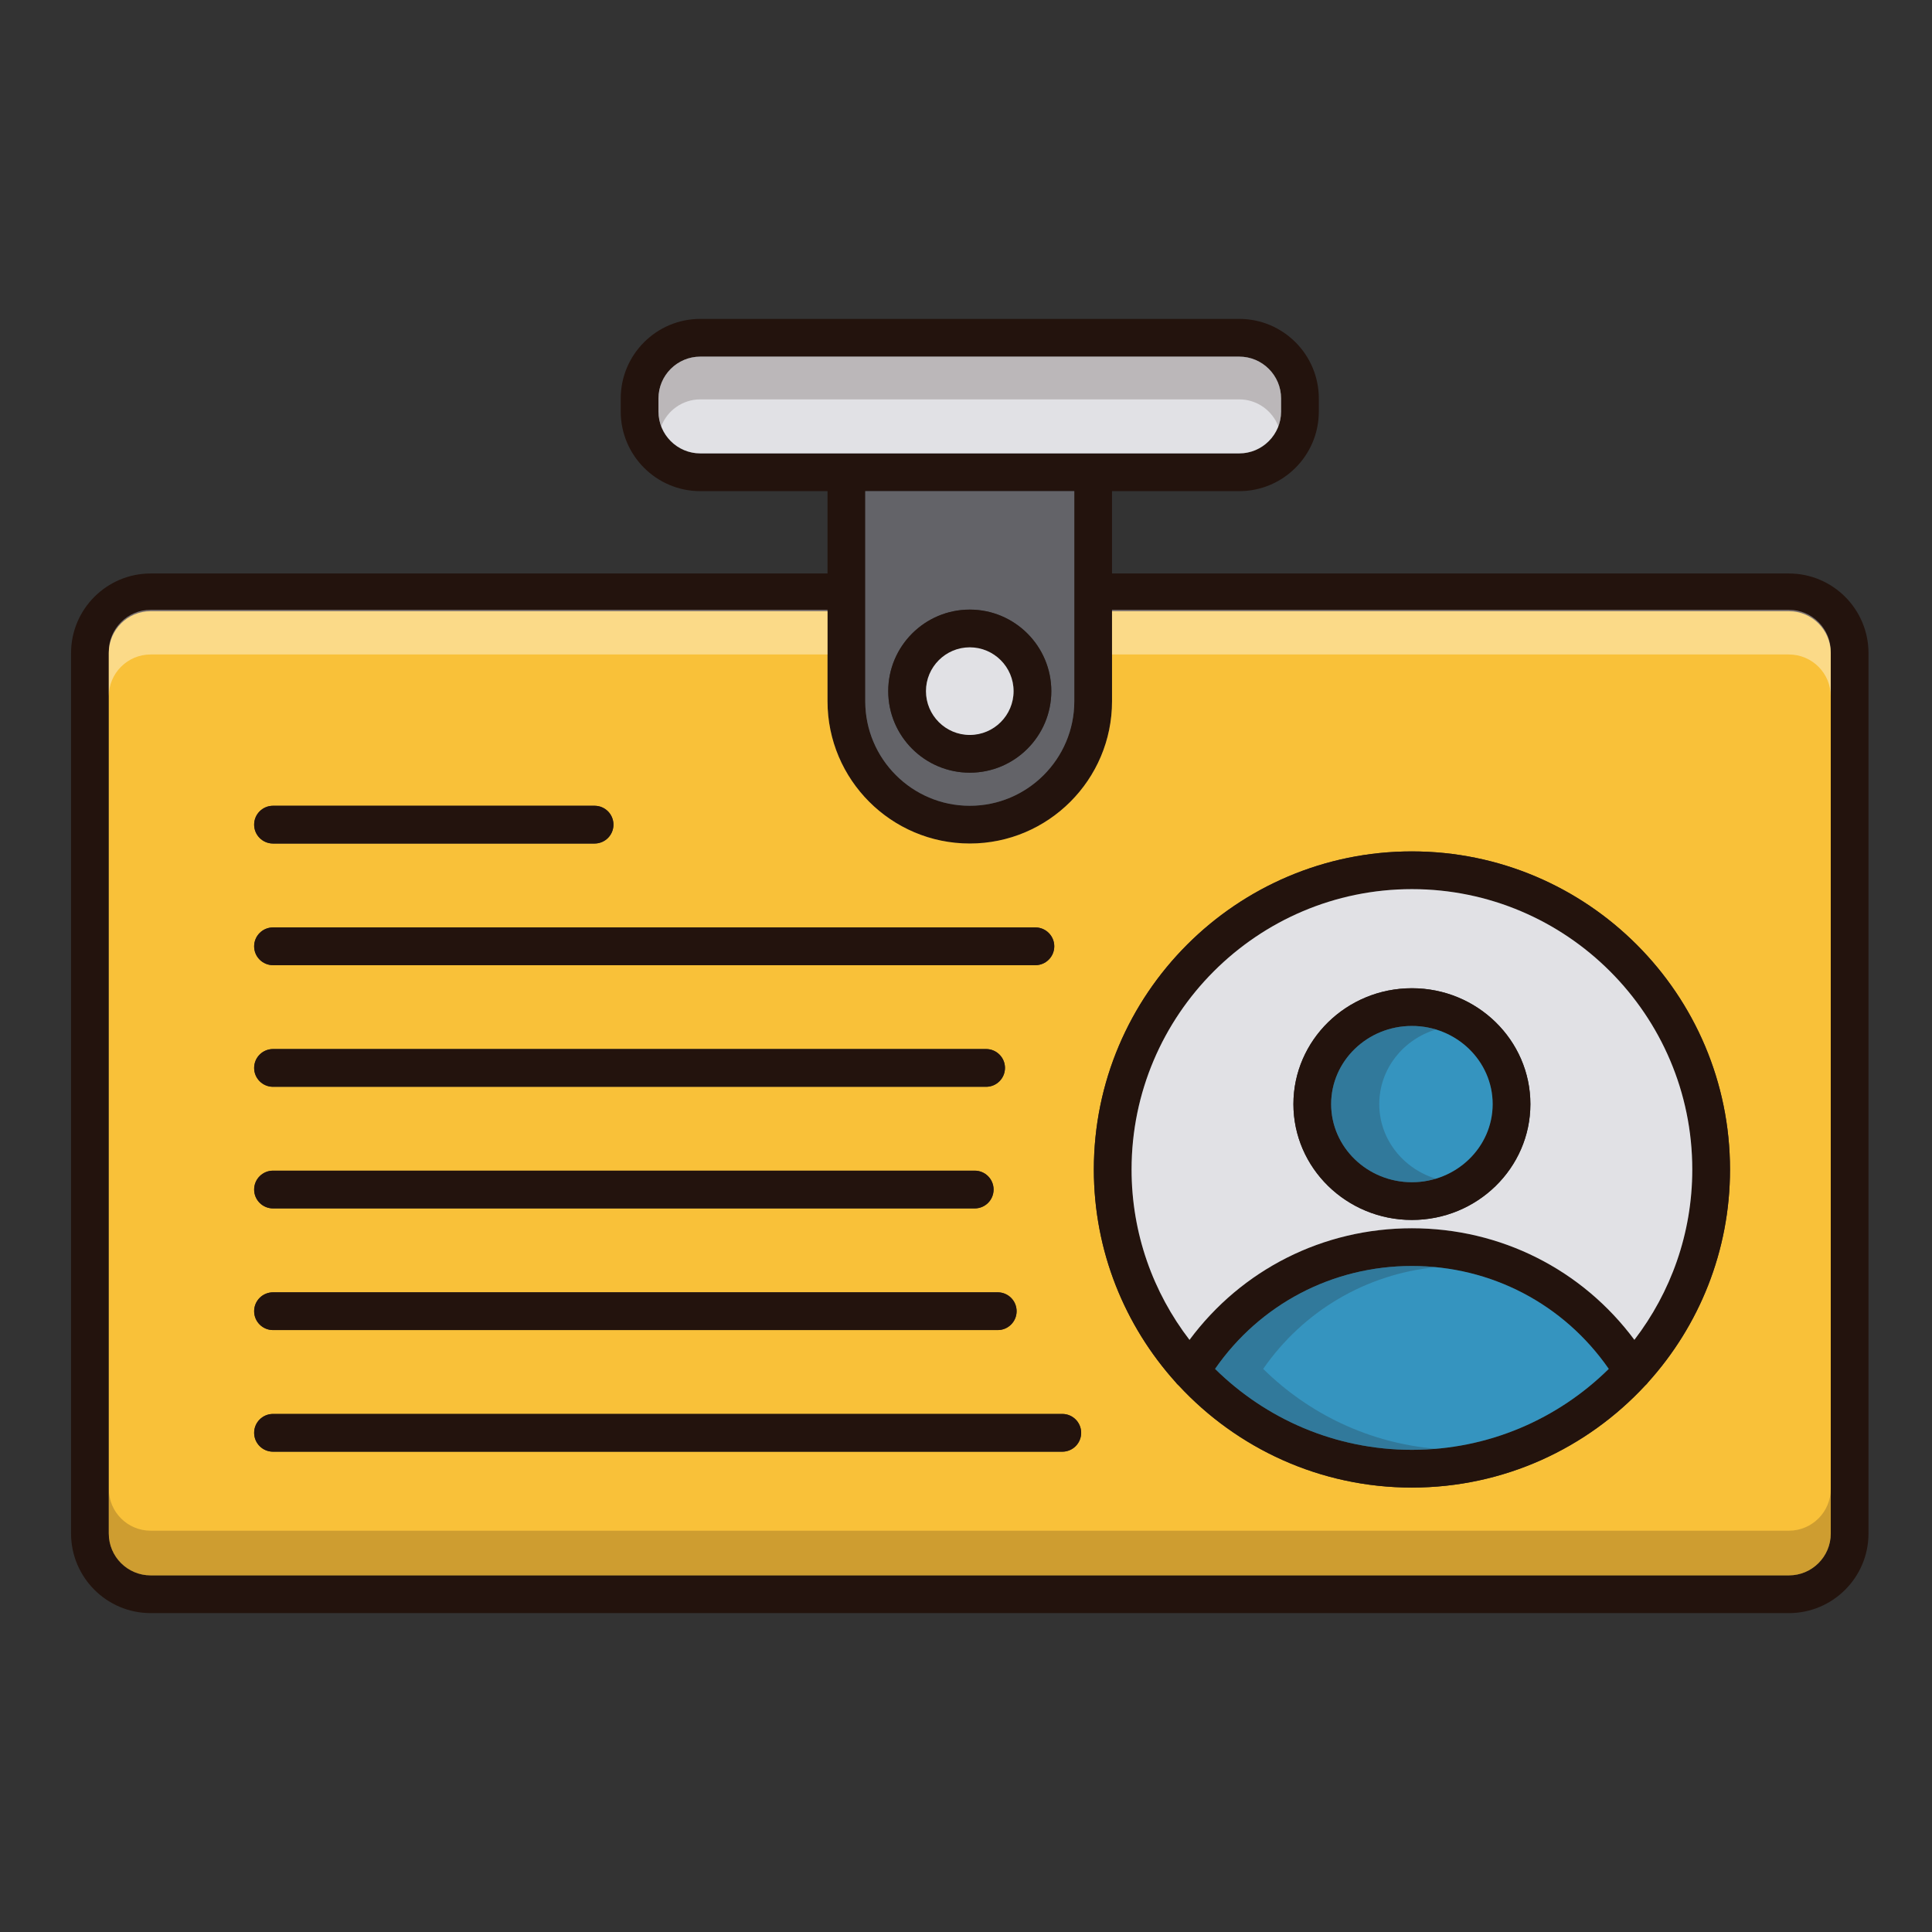 <?xml version="1.0" standalone="no"?><!DOCTYPE svg PUBLIC "-//W3C//DTD SVG 1.1//EN" "http://www.w3.org/Graphics/SVG/1.1/DTD/svg11.dtd"><svg t="1625811617700" class="icon" viewBox="0 0 1024 1024" version="1.1" xmlns="http://www.w3.org/2000/svg" p-id="36994" xmlns:xlink="http://www.w3.org/1999/xlink" width="200" height="200"><rect x="0" y="0" width="1024" height="1024" fill="#333333" stroke="none"/><defs><style type="text/css"></style></defs><path d="M948.16 303.96H589.4v-43.64h67.42c23.26 0 42.18-18.92 42.18-42.18v-6.94c0-23.26-18.92-42.18-42.18-42.18H371.18c-23.26 0-42.18 18.92-42.18 42.18v6.94c0 23.26 18.92 42.18 42.18 42.18h67.42v43.64H79.84c-23.26 0-42.18 18.92-42.18 42.18V812.8c0 23.26 18.92 42.18 42.18 42.18h868.32c23.26 0 42.18-18.92 42.18-42.18V346.14c0-23.26-18.92-42.18-42.18-42.18z m-576.98-63.64c-12.22 0-22.18-9.96-22.18-22.18v-6.94c0-12.24 9.96-22.18 22.18-22.18h285.64c12.22 0 22.18 9.94 22.18 22.18v6.94c0 12.22-9.96 22.18-22.18 22.18H371.18z m198.22 20v111.36c0 30.56-24.86 55.4-55.4 55.4s-55.4-24.84-55.4-55.4v-111.36h110.8zM970.34 812.8c0 12.24-9.94 22.18-22.18 22.18H79.84c-12.24 0-22.18-9.94-22.18-22.18V346.14c0-12.24 9.94-22.18 22.18-22.18H438.6v47.72c0 41.58 33.82 75.4 75.4 75.4s75.4-33.82 75.4-75.4v-47.72h358.76c12.24 0 22.18 9.94 22.18 22.18V812.8z" fill="#23130D" p-id="36995"></path><path d="M679 211.2v6.94c0 12.22-9.96 22.18-22.18 22.18H371.18c-12.22 0-22.18-9.96-22.18-22.18v-6.94c0-12.24 9.96-22.18 22.18-22.18h285.64c12.22 0 22.18 9.94 22.18 22.18z" fill="#E1E1E5" p-id="36996"></path><path d="M679 211.2v6.94c0 2.76-0.5 5.4-1.44 7.86-3.18-8.36-11.28-14.32-20.74-14.32H371.18c-9.46 0-17.56 5.96-20.74 14.32-0.94-2.46-1.44-5.1-1.44-7.86v-6.94c0-12.24 9.96-22.18 22.18-22.18h285.64c12.22 0 22.18 9.94 22.18 22.18z" fill="#23130D" opacity=".2" p-id="36997"></path><path d="M458.6 260.32v111.36c0 30.56 24.86 55.4 55.4 55.4s55.4-24.84 55.4-55.4v-111.36h-110.8z m55.4 149.22c-23.84 0-43.22-19.38-43.22-43.22s19.38-43.22 43.22-43.22 43.22 19.38 43.22 43.22-19.38 43.22-43.22 43.22z" fill="#636368" p-id="36998"></path><path d="M948.16 323.96H589.4v47.72c0 41.58-33.82 75.4-75.4 75.4s-75.4-33.82-75.4-75.4v-47.72H79.84c-12.24 0-22.18 9.94-22.18 22.18V812.8c0 12.24 9.94 22.18 22.18 22.18h868.32c12.24 0 22.18-9.94 22.18-22.18V346.14c0-12.24-9.94-22.18-22.18-22.18zM144.7 427.08h170.44c5.54 0 10 4.48 10 10s-4.46 10-10 10H144.7c-5.52 0-10-4.48-10-10s4.48-10 10-10z m0 64.48h404.08c5.52 0 10 4.48 10 10s-4.48 10-10 10H144.7c-5.52 0-10-4.48-10-10s4.48-10 10-10z m0 64.46h377.96c5.52 0 10 4.48 10 10s-4.48 10-10 10H144.7c-5.52 0-10-4.48-10-10s4.48-10 10-10z m0 64.46h371.92c5.54 0 10 4.48 10 10s-4.46 10-10 10H144.7c-5.52 0-10-4.48-10-10s4.48-10 10-10z m0 64.48h384.12c5.52 0 10 4.48 10 10s-4.48 10-10 10H144.7c-5.52 0-10-4.48-10-10s4.48-10 10-10z m418.34 84.46H144.7c-5.52 0-10-4.48-10-10s4.48-10 10-10h418.34c5.54 0 10 4.48 10 10s-4.46 10-10 10z m310.56-36.86c-0.46 0.66-1.02 1.24-1.64 1.8-30.82 33.24-74.82 54.08-123.62 54.08-48.76 0-92.74-20.84-123.56-54.06-0.64-0.54-1.22-1.16-1.7-1.82-26.9-29.9-43.32-69.42-43.32-112.7 0-92.96 75.62-168.6 168.58-168.6 92.98 0 168.6 75.64 168.6 168.6 0 43.28-16.42 82.82-43.34 112.7z" fill="#F9C139" p-id="36999"></path><path d="M948.16 811.3H79.84c-12.24 0-22.18-9.94-22.18-22.18v23.68c0 12.24 9.94 22.18 22.18 22.18h868.32c12.24 0 22.18-9.94 22.18-22.18v-23.68c0 12.24-9.94 22.18-22.18 22.18z" fill="#23130D" opacity=".2" p-id="37000"></path><path d="M79.84 323.21c-12.24 0-22.18 9.94-22.18 22.18v23.68c0-12.24 9.94-22.18 22.18-22.18H438.6v-23.68H79.84z m868.32 0H589.4v23.68h358.76c12.24 0 22.18 9.94 22.18 22.18v-23.68c0-12.24-9.94-22.18-22.18-22.18z" fill="#FFFFFF" opacity=".4" p-id="37001"></path><path d="M514 323.1c-23.84 0-43.22 19.38-43.22 43.22s19.38 43.22 43.22 43.22 43.22-19.38 43.22-43.22-19.38-43.22-43.22-43.22z m0 66.44c-12.8 0-23.22-10.42-23.22-23.22 0-12.8 10.42-23.22 23.22-23.22s23.22 10.42 23.22 23.22c0 12.8-10.42 23.22-23.22 23.22z" fill="#23130D" p-id="37002"></path><path d="M537.22 366.32c0 12.8-10.42 23.22-23.22 23.22s-23.22-10.42-23.22-23.22c0-12.8 10.42-23.22 23.22-23.22s23.22 10.42 23.22 23.22z" fill="#E1E1E5" p-id="37003"></path><path d="M325.14 437.08c0 5.52-4.46 10-10 10H144.7c-5.52 0-10-4.48-10-10s4.48-10 10-10h170.44c5.54 0 10 4.48 10 10zM558.78 501.56c0 5.52-4.48 10-10 10H144.7c-5.52 0-10-4.48-10-10s4.48-10 10-10h404.08c5.52 0 10 4.48 10 10zM532.66 566.02c0 5.52-4.48 10-10 10H144.7c-5.52 0-10-4.48-10-10s4.48-10 10-10h377.96c5.52 0 10 4.48 10 10zM526.62 630.48c0 5.52-4.46 10-10 10H144.7c-5.52 0-10-4.48-10-10s4.48-10 10-10h371.92c5.54 0 10 4.48 10 10zM538.82 694.96c0 5.52-4.48 10-10 10H144.7c-5.52 0-10-4.48-10-10s4.48-10 10-10h384.12c5.52 0 10 4.48 10 10zM573.04 759.42c0 5.52-4.46 10-10 10H144.7c-5.52 0-10-4.48-10-10s4.48-10 10-10h418.34c5.54 0 10 4.48 10 10zM748.34 451.26c-92.96 0-168.58 75.64-168.58 168.6 0 43.28 16.42 82.8 43.32 112.7 0.48 0.66 1.06 1.28 1.7 1.82 30.82 33.22 74.8 54.06 123.56 54.06 48.8 0 92.8-20.84 123.62-54.08 0.62-0.56 1.18-1.14 1.64-1.8 26.92-29.88 43.34-69.42 43.34-112.7 0-92.96-75.62-168.6-168.6-168.6z m0 317.18c-40.62 0-77.46-16.4-104.32-42.9 23.76-34.28 62.22-54.54 104.32-54.54s80.56 20.26 104.34 54.54c-26.86 26.5-63.7 42.9-104.34 42.9z m117.92-58.3c-27.7-37.26-70.84-59.14-117.92-59.14s-90.22 21.88-117.88 59.16c-19.24-25.06-30.7-56.36-30.7-90.3 0-81.94 66.66-148.6 148.58-148.6 81.94 0 148.6 66.66 148.6 148.6 0 33.94-11.46 65.24-30.68 90.28z" fill="#23130D" p-id="37004"></path><path d="M852.68 725.54c-26.86 26.5-63.7 42.9-104.34 42.9-40.62 0-77.46-16.4-104.32-42.9 23.76-34.28 62.22-54.54 104.32-54.54s80.56 20.26 104.34 54.54z" fill="#3594BF" p-id="37005"></path><path d="M748.34 471.26c-81.92 0-148.58 66.66-148.58 148.6 0 33.94 11.46 65.24 30.7 90.3 27.66-37.28 70.8-59.16 117.88-59.16s90.22 21.88 117.92 59.14c19.22-25.04 30.68-56.34 30.68-90.28 0-81.94-66.66-148.6-148.6-148.6z m0 175.34c-34.64 0-62.8-27.54-62.8-61.4s28.16-61.42 62.8-61.42 62.8 27.56 62.8 61.42-28.16 61.4-62.8 61.4z" fill="#E1E1E5" p-id="37006"></path><path d="M748.34 523.78c-34.64 0-62.8 27.56-62.8 61.42s28.16 61.4 62.8 61.4 62.8-27.54 62.8-61.4-28.16-61.42-62.8-61.42z m0 102.82c-23.6 0-42.8-18.58-42.8-41.4 0-22.84 19.2-41.42 42.8-41.42s42.8 18.58 42.8 41.42c0 22.82-19.2 41.4-42.8 41.4z" fill="#23130D" p-id="37007"></path><path d="M791.14 585.2c0 22.82-19.2 41.4-42.8 41.4s-42.8-18.58-42.8-41.4c0-22.84 19.2-41.42 42.8-41.42s42.8 18.58 42.8 41.42z" fill="#3594BF" p-id="37008"></path><path d="M669.52 725.54c24.02 23.7 56.02 39.32 91.58 42.34-4.2 0.38-8.46 0.56-12.76 0.56-40.62 0-77.46-16.4-104.32-42.9 23.76-34.28 62.22-54.54 104.32-54.54 4.3 0 8.56 0.22 12.76 0.62-37.04 3.66-70.24 23.14-91.58 53.92zM761.1 624.74c-4.04 1.2-8.32 1.86-12.76 1.86-23.6 0-42.8-18.58-42.8-41.4 0-22.84 19.2-41.42 42.8-41.42 4.44 0 8.72 0.66 12.76 1.88-17.4 5.24-30.06 20.98-30.06 39.54 0 18.54 12.66 34.28 30.06 39.54z" fill="#23130D" opacity=".2" p-id="37009"></path></svg>